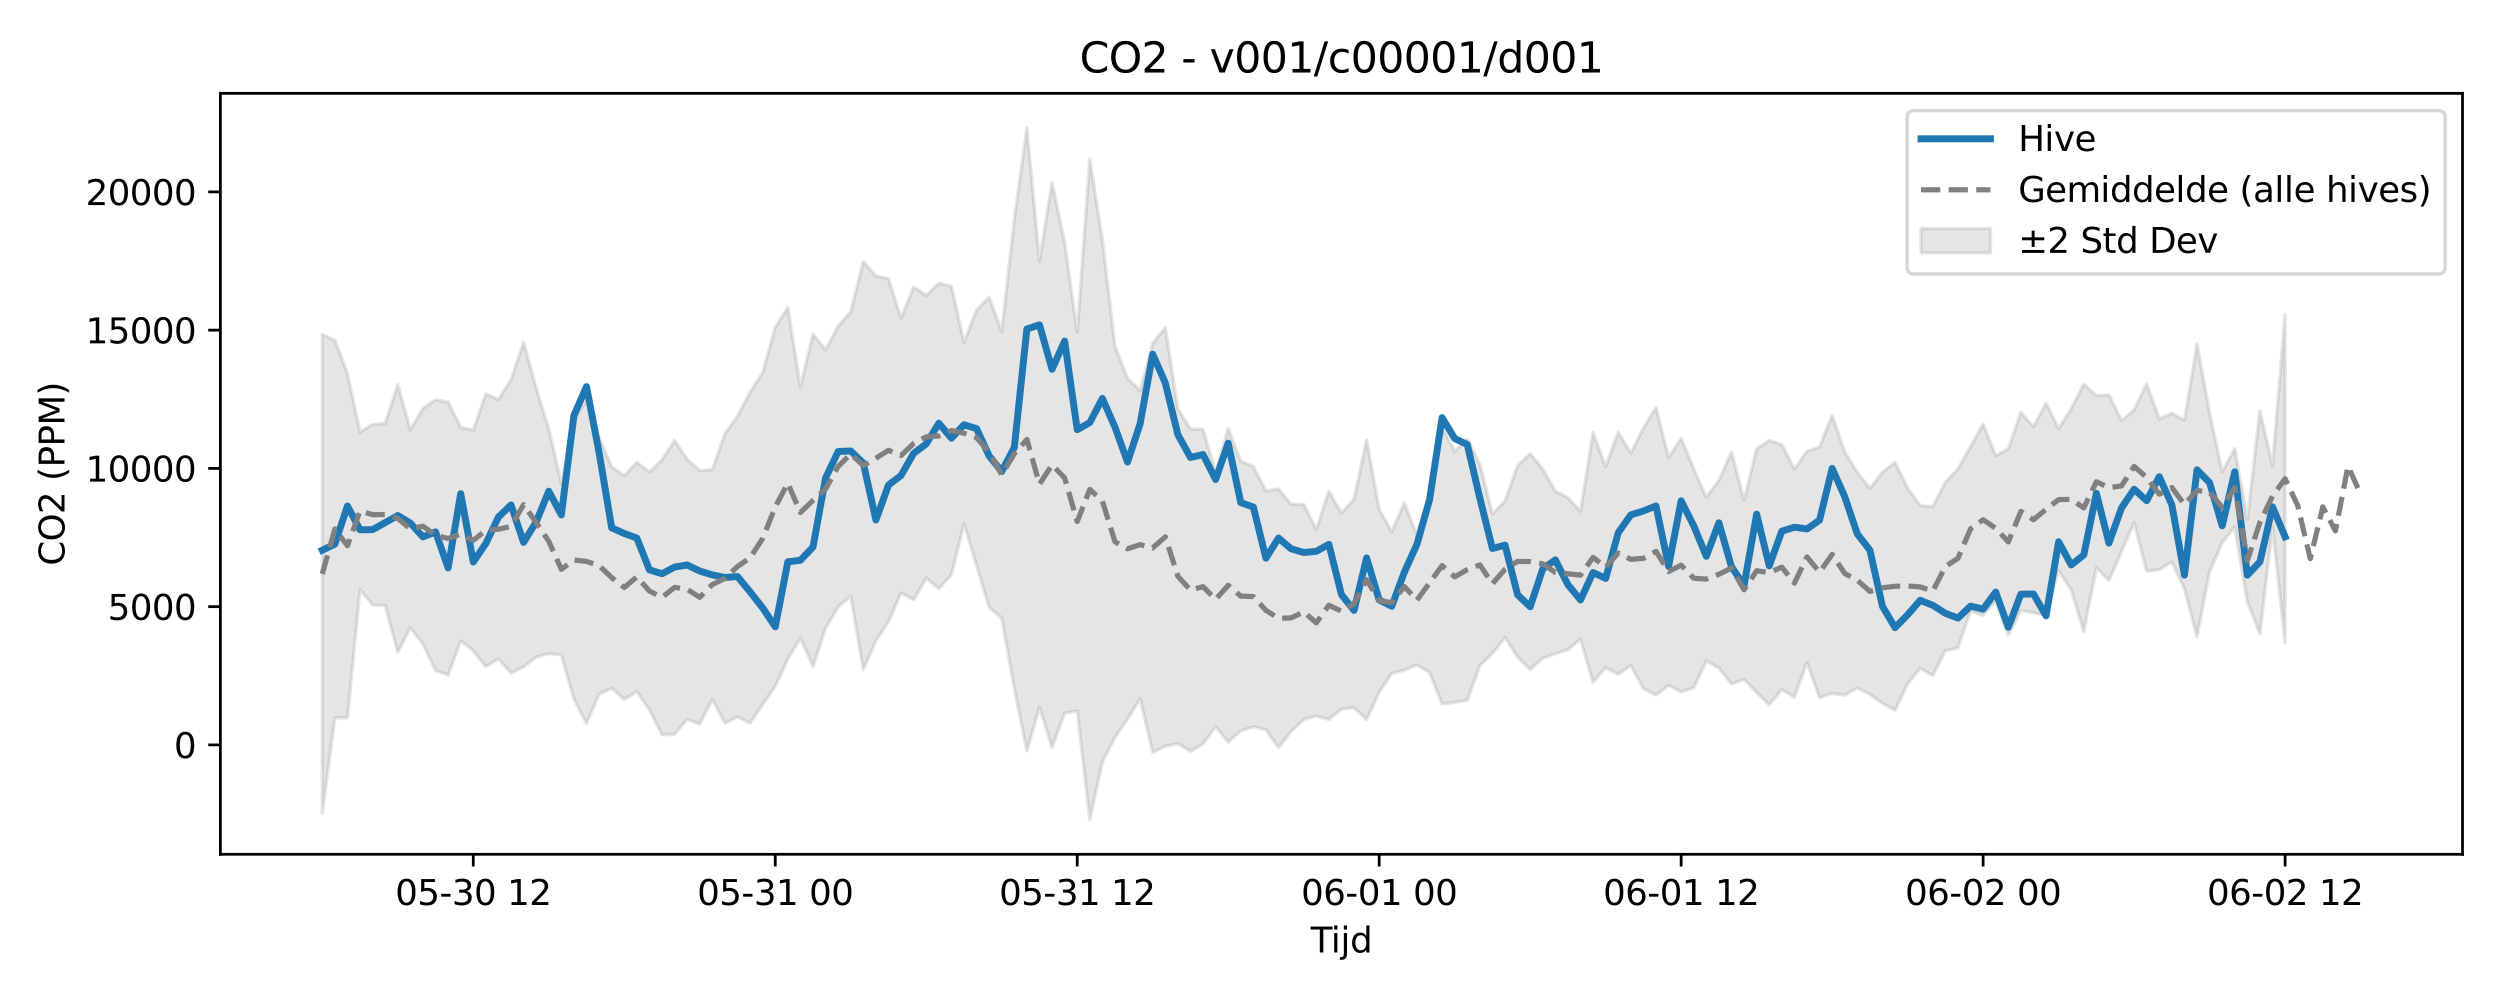 <?xml version="1.0" encoding="utf-8" standalone="no"?>
<!DOCTYPE svg PUBLIC "-//W3C//DTD SVG 1.1//EN"
  "http://www.w3.org/Graphics/SVG/1.1/DTD/svg11.dtd">
<svg xmlns:xlink="http://www.w3.org/1999/xlink" width="720pt" height="288pt" viewBox="0 0 720 288" xmlns="http://www.w3.org/2000/svg" version="1.1">
 <defs>
  <style type="text/css">*{stroke-linejoin: round; stroke-linecap: butt}</style>
 </defs>
 <g id="figure_1">
  <g id="patch_1">
   <path d="M 0 288 
L 720 288 
L 720 0 
L 0 0 
z
" style="fill: #ffffff"/>
  </g>
  <g id="axes_1">
   <g id="patch_2">
    <path d="M 63.47 246.04 
L 709.2 246.04 
L 709.2 26.88 
L 63.47 26.88 
z
" style="fill: #ffffff"/>
   </g>
   <g id="FillBetweenPolyCollection_1">
    <defs>
     <path id="me2fc462f12" d="M 92.821 -191.631 
L 92.821 -53.807 
L 96.445 -81.246 
L 100.069 -81.267 
L 103.692 -118.189 
L 107.316 -113.771 
L 110.939 -113.6 
L 114.563 -100.159 
L 118.187 -107.176 
L 121.81 -102.512 
L 125.434 -94.858 
L 129.058 -93.627 
L 132.681 -103.417 
L 136.305 -100.609 
L 139.928 -96.029 
L 143.552 -98.224 
L 147.176 -94.155 
L 150.799 -95.912 
L 154.423 -98.771 
L 158.047 -99.751 
L 161.67 -99.376 
L 165.294 -86.657 
L 168.917 -79.624 
L 172.541 -88.085 
L 176.165 -89.747 
L 179.788 -86.605 
L 183.412 -88.816 
L 187.036 -83.571 
L 190.659 -76.383 
L 194.283 -76.519 
L 197.906 -80.82 
L 201.53 -79.477 
L 205.154 -86.599 
L 208.777 -79.742 
L 212.401 -81.551 
L 216.025 -79.695 
L 219.648 -85.127 
L 223.272 -90.304 
L 226.895 -98.219 
L 230.519 -104.205 
L 234.143 -96.044 
L 237.766 -107.08 
L 241.39 -113.195 
L 245.014 -116.335 
L 248.637 -95.151 
L 252.261 -103.497 
L 255.884 -108.905 
L 259.508 -117.235 
L 263.132 -115.233 
L 266.755 -121.488 
L 270.379 -118.427 
L 274.003 -122.42 
L 277.626 -137.067 
L 281.25 -125.183 
L 284.873 -113.085 
L 288.497 -110.001 
L 292.121 -89.713 
L 295.744 -71.7 
L 299.368 -84.316 
L 302.992 -72.768 
L 306.615 -82.601 
L 310.239 -83.304 
L 313.862 -51.922 
L 317.486 -68.562 
L 321.11 -75.65 
L 324.733 -80.87 
L 328.357 -86.763 
L 331.981 -71.301 
L 335.604 -73.111 
L 339.228 -73.869 
L 342.851 -71.629 
L 346.475 -73.724 
L 350.099 -78.782 
L 353.722 -74.279 
L 357.346 -77.502 
L 360.97 -78.667 
L 364.593 -77.838 
L 368.217 -72.668 
L 371.84 -77.336 
L 375.464 -80.811 
L 379.088 -81.745 
L 382.711 -80.799 
L 386.335 -83.781 
L 389.959 -84.152 
L 393.582 -80.753 
L 397.206 -88.667 
L 400.83 -94.09 
L 404.453 -94.985 
L 408.077 -96.492 
L 411.7 -94.39 
L 415.324 -85.267 
L 418.948 -85.727 
L 422.571 -86.34 
L 426.195 -96.282 
L 429.819 -99.778 
L 433.442 -104.398 
L 437.066 -98.752 
L 440.689 -95.131 
L 444.313 -98.405 
L 447.937 -99.74 
L 451.56 -100.87 
L 455.184 -103.971 
L 458.808 -91.457 
L 462.431 -95.737 
L 466.055 -93.824 
L 469.678 -96.32 
L 473.302 -89.676 
L 476.926 -87.791 
L 480.549 -90.602 
L 484.173 -88.768 
L 487.797 -89.904 
L 491.42 -97.682 
L 495.044 -95.595 
L 498.667 -91.046 
L 502.291 -92.357 
L 505.915 -88.549 
L 509.538 -85.011 
L 513.162 -89.403 
L 516.786 -87.203 
L 520.409 -97.173 
L 524.033 -87.071 
L 527.656 -88.318 
L 531.28 -87.76 
L 534.904 -89.848 
L 538.527 -88.032 
L 542.151 -85.446 
L 545.775 -83.454 
L 549.398 -91.096 
L 553.022 -95.494 
L 556.645 -93.433 
L 560.269 -100.579 
L 563.893 -101.437 
L 567.516 -112.008 
L 571.14 -110.781 
L 574.764 -114.923 
L 578.387 -105.139 
L 582.011 -112.174 
L 585.634 -111.524 
L 589.258 -110.764 
L 592.882 -123.637 
L 596.505 -118.122 
L 600.129 -106.09 
L 603.753 -124.502 
L 607.376 -120.823 
L 611 -129.225 
L 614.623 -137.452 
L 618.247 -123.492 
L 621.871 -123.935 
L 625.494 -126.158 
L 629.118 -118.444 
L 632.742 -104.624 
L 636.365 -123.375 
L 639.989 -131.729 
L 643.612 -136.201 
L 647.236 -114.693 
L 650.86 -105.419 
L 654.483 -136.378 
L 658.107 -102.809 
L 658.107 -197.451 
L 658.107 -197.451 
L 654.483 -153.819 
L 650.86 -169.726 
L 647.236 -138.395 
L 643.612 -158.813 
L 639.989 -152.092 
L 636.365 -169.079 
L 632.742 -188.877 
L 629.118 -166.946 
L 625.494 -169.007 
L 621.871 -167.403 
L 618.247 -177.43 
L 614.623 -169.951 
L 611 -166.878 
L 607.376 -174.287 
L 603.753 -174.024 
L 600.129 -177.377 
L 596.505 -170.271 
L 592.882 -164.593 
L 589.258 -171.883 
L 585.634 -165.088 
L 582.011 -169.245 
L 578.387 -158.708 
L 574.764 -156.768 
L 571.14 -165.869 
L 567.516 -159.376 
L 563.893 -152.97 
L 560.269 -149.113 
L 556.645 -142.097 
L 553.022 -142.432 
L 549.398 -147.389 
L 545.775 -154.854 
L 542.151 -151.985 
L 538.527 -147.326 
L 534.904 -151.925 
L 531.28 -157.899 
L 527.656 -168.36 
L 524.033 -159.303 
L 520.409 -158.035 
L 516.786 -152.917 
L 513.162 -159.908 
L 509.538 -161.177 
L 505.915 -158.709 
L 502.291 -143.911 
L 498.667 -157.805 
L 495.044 -149.636 
L 491.42 -144.768 
L 487.797 -153.038 
L 484.173 -161.717 
L 480.549 -156.164 
L 476.926 -170.634 
L 473.302 -164.734 
L 469.678 -157.496 
L 466.055 -163.586 
L 462.431 -153.614 
L 458.808 -163.489 
L 455.184 -140.756 
L 451.56 -144.681 
L 447.937 -146.538 
L 444.313 -152.852 
L 440.689 -157.408 
L 437.066 -153.861 
L 433.442 -143.687 
L 429.819 -140.007 
L 426.195 -154.355 
L 422.571 -161.549 
L 418.948 -158.014 
L 415.324 -164.933 
L 411.7 -145.781 
L 408.077 -133.8 
L 404.453 -143.188 
L 400.83 -134.823 
L 397.206 -141.303 
L 393.582 -161.325 
L 389.959 -144.22 
L 386.335 -140.188 
L 382.711 -146.579 
L 379.088 -135.495 
L 375.464 -142.749 
L 371.84 -142.751 
L 368.217 -147.178 
L 364.593 -146.598 
L 360.97 -153.692 
L 357.346 -155.138 
L 353.722 -164.575 
L 350.099 -151.958 
L 346.475 -164.339 
L 342.851 -164.493 
L 339.228 -170.208 
L 335.604 -193.689 
L 331.981 -189.083 
L 328.357 -175.531 
L 324.733 -179.03 
L 321.11 -188.304 
L 317.486 -218.811 
L 313.862 -242.199 
L 310.239 -192.287 
L 306.615 -218.107 
L 302.992 -235.524 
L 299.368 -212.795 
L 295.744 -251.158 
L 292.121 -224.921 
L 288.497 -192.546 
L 284.873 -202.408 
L 281.25 -198.702 
L 277.626 -189.408 
L 274.003 -205.574 
L 270.379 -206.46 
L 266.755 -202.915 
L 263.132 -205.356 
L 259.508 -196.381 
L 255.884 -207.728 
L 252.261 -208.551 
L 248.637 -212.655 
L 245.014 -198.155 
L 241.39 -194.141 
L 237.766 -187.254 
L 234.143 -191.743 
L 230.519 -176.579 
L 226.895 -199.451 
L 223.272 -193.696 
L 219.648 -180.675 
L 216.025 -175.017 
L 212.401 -168.133 
L 208.777 -163.066 
L 205.154 -152.728 
L 201.53 -152.481 
L 197.906 -155.745 
L 194.283 -161.154 
L 190.659 -155.549 
L 187.036 -152.002 
L 183.412 -154.885 
L 179.788 -151.012 
L 176.165 -153.552 
L 172.541 -162.116 
L 168.917 -172.989 
L 165.294 -166.77 
L 161.67 -148.71 
L 158.047 -164.48 
L 154.423 -176.213 
L 150.799 -189.406 
L 147.176 -178.653 
L 143.552 -172.926 
L 139.928 -174.547 
L 136.305 -164.127 
L 132.681 -164.88 
L 129.058 -172.238 
L 125.434 -172.831 
L 121.81 -170.418 
L 118.187 -164.184 
L 114.563 -177.209 
L 110.939 -166.044 
L 107.316 -165.766 
L 103.692 -163.523 
L 100.069 -180.419 
L 96.445 -190.023 
L 92.821 -191.631 
z
" style="stroke: #808080; stroke-opacity: 0.2"/>
    </defs>
    <g clip-path="url(#p269889cb9e)">
     <use xlink:href="#me2fc462f12" x="0" y="288" style="fill: #808080; fill-opacity: 0.2; stroke: #808080; stroke-opacity: 0.2"/>
    </g>
   </g>
   <g id="matplotlib.axis_1">
    <g id="xtick_1">
     <g id="line2d_1">
      <defs>
       <path id="m8335d009da" d="M 0 0 
L 0 3.5 
" style="stroke: #000000; stroke-width: 0.8"/>
      </defs>
      <g>
       <use xlink:href="#m8335d009da" x="136.305" y="246.04" style="stroke: #000000; stroke-width: 0.8"/>
      </g>
     </g>
     <g id="text_1">
      <!-- 05-30 12 -->
      <g transform="translate(113.824 260.638) scale(0.1 -0.1)">
       <defs>
        <path id="DejaVuSans-30" d="M 2034 4250 
Q 1547 4250 1301 3770 
Q 1056 3291 1056 2328 
Q 1056 1369 1301 889 
Q 1547 409 2034 409 
Q 2525 409 2770 889 
Q 3016 1369 3016 2328 
Q 3016 3291 2770 3770 
Q 2525 4250 2034 4250 
z
M 2034 4750 
Q 2819 4750 3233 4129 
Q 3647 3509 3647 2328 
Q 3647 1150 3233 529 
Q 2819 -91 2034 -91 
Q 1250 -91 836 529 
Q 422 1150 422 2328 
Q 422 3509 836 4129 
Q 1250 4750 2034 4750 
z
" transform="scale(0.016)"/>
        <path id="DejaVuSans-35" d="M 691 4666 
L 3169 4666 
L 3169 4134 
L 1269 4134 
L 1269 2991 
Q 1406 3038 1543 3061 
Q 1681 3084 1819 3084 
Q 2600 3084 3056 2656 
Q 3513 2228 3513 1497 
Q 3513 744 3044 326 
Q 2575 -91 1722 -91 
Q 1428 -91 1123 -41 
Q 819 9 494 109 
L 494 744 
Q 775 591 1075 516 
Q 1375 441 1709 441 
Q 2250 441 2565 725 
Q 2881 1009 2881 1497 
Q 2881 1984 2565 2268 
Q 2250 2553 1709 2553 
Q 1456 2553 1204 2497 
Q 953 2441 691 2322 
L 691 4666 
z
" transform="scale(0.016)"/>
        <path id="DejaVuSans-2d" d="M 313 2009 
L 1997 2009 
L 1997 1497 
L 313 1497 
L 313 2009 
z
" transform="scale(0.016)"/>
        <path id="DejaVuSans-33" d="M 2597 2516 
Q 3050 2419 3304 2112 
Q 3559 1806 3559 1356 
Q 3559 666 3084 287 
Q 2609 -91 1734 -91 
Q 1441 -91 1130 -33 
Q 819 25 488 141 
L 488 750 
Q 750 597 1062 519 
Q 1375 441 1716 441 
Q 2309 441 2620 675 
Q 2931 909 2931 1356 
Q 2931 1769 2642 2001 
Q 2353 2234 1838 2234 
L 1294 2234 
L 1294 2753 
L 1863 2753 
Q 2328 2753 2575 2939 
Q 2822 3125 2822 3475 
Q 2822 3834 2567 4026 
Q 2313 4219 1838 4219 
Q 1578 4219 1281 4162 
Q 984 4106 628 3988 
L 628 4550 
Q 988 4650 1302 4700 
Q 1616 4750 1894 4750 
Q 2613 4750 3031 4423 
Q 3450 4097 3450 3541 
Q 3450 3153 3228 2886 
Q 3006 2619 2597 2516 
z
" transform="scale(0.016)"/>
        <path id="DejaVuSans-20" transform="scale(0.016)"/>
        <path id="DejaVuSans-31" d="M 794 531 
L 1825 531 
L 1825 4091 
L 703 3866 
L 703 4441 
L 1819 4666 
L 2450 4666 
L 2450 531 
L 3481 531 
L 3481 0 
L 794 0 
L 794 531 
z
" transform="scale(0.016)"/>
        <path id="DejaVuSans-32" d="M 1228 531 
L 3431 531 
L 3431 0 
L 469 0 
L 469 531 
Q 828 903 1448 1529 
Q 2069 2156 2228 2338 
Q 2531 2678 2651 2914 
Q 2772 3150 2772 3378 
Q 2772 3750 2511 3984 
Q 2250 4219 1831 4219 
Q 1534 4219 1204 4116 
Q 875 4013 500 3803 
L 500 4441 
Q 881 4594 1212 4672 
Q 1544 4750 1819 4750 
Q 2544 4750 2975 4387 
Q 3406 4025 3406 3419 
Q 3406 3131 3298 2873 
Q 3191 2616 2906 2266 
Q 2828 2175 2409 1742 
Q 1991 1309 1228 531 
z
" transform="scale(0.016)"/>
       </defs>
       <use xlink:href="#DejaVuSans-30"/>
       <use xlink:href="#DejaVuSans-35" transform="translate(63.623 0)"/>
       <use xlink:href="#DejaVuSans-2d" transform="translate(127.246 0)"/>
       <use xlink:href="#DejaVuSans-33" transform="translate(163.33 0)"/>
       <use xlink:href="#DejaVuSans-30" transform="translate(226.953 0)"/>
       <use xlink:href="#DejaVuSans-20" transform="translate(290.576 0)"/>
       <use xlink:href="#DejaVuSans-31" transform="translate(322.363 0)"/>
       <use xlink:href="#DejaVuSans-32" transform="translate(385.986 0)"/>
      </g>
     </g>
    </g>
    <g id="xtick_2">
     <g id="line2d_2">
      <g>
       <use xlink:href="#m8335d009da" x="223.272" y="246.04" style="stroke: #000000; stroke-width: 0.8"/>
      </g>
     </g>
     <g id="text_2">
      <!-- 05-31 00 -->
      <g transform="translate(200.791 260.638) scale(0.1 -0.1)">
       <use xlink:href="#DejaVuSans-30"/>
       <use xlink:href="#DejaVuSans-35" transform="translate(63.623 0)"/>
       <use xlink:href="#DejaVuSans-2d" transform="translate(127.246 0)"/>
       <use xlink:href="#DejaVuSans-33" transform="translate(163.33 0)"/>
       <use xlink:href="#DejaVuSans-31" transform="translate(226.953 0)"/>
       <use xlink:href="#DejaVuSans-20" transform="translate(290.576 0)"/>
       <use xlink:href="#DejaVuSans-30" transform="translate(322.363 0)"/>
       <use xlink:href="#DejaVuSans-30" transform="translate(385.986 0)"/>
      </g>
     </g>
    </g>
    <g id="xtick_3">
     <g id="line2d_3">
      <g>
       <use xlink:href="#m8335d009da" x="310.239" y="246.04" style="stroke: #000000; stroke-width: 0.8"/>
      </g>
     </g>
     <g id="text_3">
      <!-- 05-31 12 -->
      <g transform="translate(287.758 260.638) scale(0.1 -0.1)">
       <use xlink:href="#DejaVuSans-30"/>
       <use xlink:href="#DejaVuSans-35" transform="translate(63.623 0)"/>
       <use xlink:href="#DejaVuSans-2d" transform="translate(127.246 0)"/>
       <use xlink:href="#DejaVuSans-33" transform="translate(163.33 0)"/>
       <use xlink:href="#DejaVuSans-31" transform="translate(226.953 0)"/>
       <use xlink:href="#DejaVuSans-20" transform="translate(290.576 0)"/>
       <use xlink:href="#DejaVuSans-31" transform="translate(322.363 0)"/>
       <use xlink:href="#DejaVuSans-32" transform="translate(385.986 0)"/>
      </g>
     </g>
    </g>
    <g id="xtick_4">
     <g id="line2d_4">
      <g>
       <use xlink:href="#m8335d009da" x="397.206" y="246.04" style="stroke: #000000; stroke-width: 0.8"/>
      </g>
     </g>
     <g id="text_4">
      <!-- 06-01 00 -->
      <g transform="translate(374.725 260.638) scale(0.1 -0.1)">
       <defs>
        <path id="DejaVuSans-36" d="M 2113 2584 
Q 1688 2584 1439 2293 
Q 1191 2003 1191 1497 
Q 1191 994 1439 701 
Q 1688 409 2113 409 
Q 2538 409 2786 701 
Q 3034 994 3034 1497 
Q 3034 2003 2786 2293 
Q 2538 2584 2113 2584 
z
M 3366 4563 
L 3366 3988 
Q 3128 4100 2886 4159 
Q 2644 4219 2406 4219 
Q 1781 4219 1451 3797 
Q 1122 3375 1075 2522 
Q 1259 2794 1537 2939 
Q 1816 3084 2150 3084 
Q 2853 3084 3261 2657 
Q 3669 2231 3669 1497 
Q 3669 778 3244 343 
Q 2819 -91 2113 -91 
Q 1303 -91 875 529 
Q 447 1150 447 2328 
Q 447 3434 972 4092 
Q 1497 4750 2381 4750 
Q 2619 4750 2861 4703 
Q 3103 4656 3366 4563 
z
" transform="scale(0.016)"/>
       </defs>
       <use xlink:href="#DejaVuSans-30"/>
       <use xlink:href="#DejaVuSans-36" transform="translate(63.623 0)"/>
       <use xlink:href="#DejaVuSans-2d" transform="translate(127.246 0)"/>
       <use xlink:href="#DejaVuSans-30" transform="translate(163.33 0)"/>
       <use xlink:href="#DejaVuSans-31" transform="translate(226.953 0)"/>
       <use xlink:href="#DejaVuSans-20" transform="translate(290.576 0)"/>
       <use xlink:href="#DejaVuSans-30" transform="translate(322.363 0)"/>
       <use xlink:href="#DejaVuSans-30" transform="translate(385.986 0)"/>
      </g>
     </g>
    </g>
    <g id="xtick_5">
     <g id="line2d_5">
      <g>
       <use xlink:href="#m8335d009da" x="484.173" y="246.04" style="stroke: #000000; stroke-width: 0.8"/>
      </g>
     </g>
     <g id="text_5">
      <!-- 06-01 12 -->
      <g transform="translate(461.692 260.638) scale(0.1 -0.1)">
       <use xlink:href="#DejaVuSans-30"/>
       <use xlink:href="#DejaVuSans-36" transform="translate(63.623 0)"/>
       <use xlink:href="#DejaVuSans-2d" transform="translate(127.246 0)"/>
       <use xlink:href="#DejaVuSans-30" transform="translate(163.33 0)"/>
       <use xlink:href="#DejaVuSans-31" transform="translate(226.953 0)"/>
       <use xlink:href="#DejaVuSans-20" transform="translate(290.576 0)"/>
       <use xlink:href="#DejaVuSans-31" transform="translate(322.363 0)"/>
       <use xlink:href="#DejaVuSans-32" transform="translate(385.986 0)"/>
      </g>
     </g>
    </g>
    <g id="xtick_6">
     <g id="line2d_6">
      <g>
       <use xlink:href="#m8335d009da" x="571.14" y="246.04" style="stroke: #000000; stroke-width: 0.8"/>
      </g>
     </g>
     <g id="text_6">
      <!-- 06-02 00 -->
      <g transform="translate(548.659 260.638) scale(0.1 -0.1)">
       <use xlink:href="#DejaVuSans-30"/>
       <use xlink:href="#DejaVuSans-36" transform="translate(63.623 0)"/>
       <use xlink:href="#DejaVuSans-2d" transform="translate(127.246 0)"/>
       <use xlink:href="#DejaVuSans-30" transform="translate(163.33 0)"/>
       <use xlink:href="#DejaVuSans-32" transform="translate(226.953 0)"/>
       <use xlink:href="#DejaVuSans-20" transform="translate(290.576 0)"/>
       <use xlink:href="#DejaVuSans-30" transform="translate(322.363 0)"/>
       <use xlink:href="#DejaVuSans-30" transform="translate(385.986 0)"/>
      </g>
     </g>
    </g>
    <g id="xtick_7">
     <g id="line2d_7">
      <g>
       <use xlink:href="#m8335d009da" x="658.107" y="246.04" style="stroke: #000000; stroke-width: 0.8"/>
      </g>
     </g>
     <g id="text_7">
      <!-- 06-02 12 -->
      <g transform="translate(635.626 260.638) scale(0.1 -0.1)">
       <use xlink:href="#DejaVuSans-30"/>
       <use xlink:href="#DejaVuSans-36" transform="translate(63.623 0)"/>
       <use xlink:href="#DejaVuSans-2d" transform="translate(127.246 0)"/>
       <use xlink:href="#DejaVuSans-30" transform="translate(163.33 0)"/>
       <use xlink:href="#DejaVuSans-32" transform="translate(226.953 0)"/>
       <use xlink:href="#DejaVuSans-20" transform="translate(290.576 0)"/>
       <use xlink:href="#DejaVuSans-31" transform="translate(322.363 0)"/>
       <use xlink:href="#DejaVuSans-32" transform="translate(385.986 0)"/>
      </g>
     </g>
    </g>
    <g id="text_8">
     <!-- Tijd -->
     <g transform="translate(377.485 274.317) scale(0.1 -0.1)">
      <defs>
       <path id="DejaVuSans-54" d="M -19 4666 
L 3928 4666 
L 3928 4134 
L 2272 4134 
L 2272 0 
L 1638 0 
L 1638 4134 
L -19 4134 
L -19 4666 
z
" transform="scale(0.016)"/>
       <path id="DejaVuSans-69" d="M 603 3500 
L 1178 3500 
L 1178 0 
L 603 0 
L 603 3500 
z
M 603 4863 
L 1178 4863 
L 1178 4134 
L 603 4134 
L 603 4863 
z
" transform="scale(0.016)"/>
       <path id="DejaVuSans-6a" d="M 603 3500 
L 1178 3500 
L 1178 -63 
Q 1178 -731 923 -1031 
Q 669 -1331 103 -1331 
L -116 -1331 
L -116 -844 
L 38 -844 
Q 366 -844 484 -692 
Q 603 -541 603 -63 
L 603 3500 
z
M 603 4863 
L 1178 4863 
L 1178 4134 
L 603 4134 
L 603 4863 
z
" transform="scale(0.016)"/>
       <path id="DejaVuSans-64" d="M 2906 2969 
L 2906 4863 
L 3481 4863 
L 3481 0 
L 2906 0 
L 2906 525 
Q 2725 213 2448 61 
Q 2172 -91 1784 -91 
Q 1150 -91 751 415 
Q 353 922 353 1747 
Q 353 2572 751 3078 
Q 1150 3584 1784 3584 
Q 2172 3584 2448 3432 
Q 2725 3281 2906 2969 
z
M 947 1747 
Q 947 1113 1208 752 
Q 1469 391 1925 391 
Q 2381 391 2643 752 
Q 2906 1113 2906 1747 
Q 2906 2381 2643 2742 
Q 2381 3103 1925 3103 
Q 1469 3103 1208 2742 
Q 947 2381 947 1747 
z
" transform="scale(0.016)"/>
      </defs>
      <use xlink:href="#DejaVuSans-54"/>
      <use xlink:href="#DejaVuSans-69" transform="translate(57.959 0)"/>
      <use xlink:href="#DejaVuSans-6a" transform="translate(85.742 0)"/>
      <use xlink:href="#DejaVuSans-64" transform="translate(113.525 0)"/>
     </g>
    </g>
   </g>
   <g id="matplotlib.axis_2">
    <g id="ytick_1">
     <g id="line2d_8">
      <defs>
       <path id="m22f6f34cf2" d="M 0 0 
L -3.5 0 
" style="stroke: #000000; stroke-width: 0.8"/>
      </defs>
      <g>
       <use xlink:href="#m22f6f34cf2" x="63.47" y="214.532" style="stroke: #000000; stroke-width: 0.8"/>
      </g>
     </g>
     <g id="text_9">
      <!-- 0 -->
      <g transform="translate(50.108 218.331) scale(0.1 -0.1)">
       <use xlink:href="#DejaVuSans-30"/>
      </g>
     </g>
    </g>
    <g id="ytick_2">
     <g id="line2d_9">
      <g>
       <use xlink:href="#m22f6f34cf2" x="63.47" y="174.716" style="stroke: #000000; stroke-width: 0.8"/>
      </g>
     </g>
     <g id="text_10">
      <!-- 5000 -->
      <g transform="translate(31.02 178.515) scale(0.1 -0.1)">
       <use xlink:href="#DejaVuSans-35"/>
       <use xlink:href="#DejaVuSans-30" transform="translate(63.623 0)"/>
       <use xlink:href="#DejaVuSans-30" transform="translate(127.246 0)"/>
       <use xlink:href="#DejaVuSans-30" transform="translate(190.869 0)"/>
      </g>
     </g>
    </g>
    <g id="ytick_3">
     <g id="line2d_10">
      <g>
       <use xlink:href="#m22f6f34cf2" x="63.47" y="134.9" style="stroke: #000000; stroke-width: 0.8"/>
      </g>
     </g>
     <g id="text_11">
      <!-- 10000 -->
      <g transform="translate(24.657 138.699) scale(0.1 -0.1)">
       <use xlink:href="#DejaVuSans-31"/>
       <use xlink:href="#DejaVuSans-30" transform="translate(63.623 0)"/>
       <use xlink:href="#DejaVuSans-30" transform="translate(127.246 0)"/>
       <use xlink:href="#DejaVuSans-30" transform="translate(190.869 0)"/>
       <use xlink:href="#DejaVuSans-30" transform="translate(254.492 0)"/>
      </g>
     </g>
    </g>
    <g id="ytick_4">
     <g id="line2d_11">
      <g>
       <use xlink:href="#m22f6f34cf2" x="63.47" y="95.084" style="stroke: #000000; stroke-width: 0.8"/>
      </g>
     </g>
     <g id="text_12">
      <!-- 15000 -->
      <g transform="translate(24.657 98.883) scale(0.1 -0.1)">
       <use xlink:href="#DejaVuSans-31"/>
       <use xlink:href="#DejaVuSans-35" transform="translate(63.623 0)"/>
       <use xlink:href="#DejaVuSans-30" transform="translate(127.246 0)"/>
       <use xlink:href="#DejaVuSans-30" transform="translate(190.869 0)"/>
       <use xlink:href="#DejaVuSans-30" transform="translate(254.492 0)"/>
      </g>
     </g>
    </g>
    <g id="ytick_5">
     <g id="line2d_12">
      <g>
       <use xlink:href="#m22f6f34cf2" x="63.47" y="55.268" style="stroke: #000000; stroke-width: 0.8"/>
      </g>
     </g>
     <g id="text_13">
      <!-- 20000 -->
      <g transform="translate(24.657 59.067) scale(0.1 -0.1)">
       <use xlink:href="#DejaVuSans-32"/>
       <use xlink:href="#DejaVuSans-30" transform="translate(63.623 0)"/>
       <use xlink:href="#DejaVuSans-30" transform="translate(127.246 0)"/>
       <use xlink:href="#DejaVuSans-30" transform="translate(190.869 0)"/>
       <use xlink:href="#DejaVuSans-30" transform="translate(254.492 0)"/>
      </g>
     </g>
    </g>
    <g id="text_14">
     <!-- CO2 (PPM) -->
     <g transform="translate(18.578 162.903) rotate(-90) scale(0.1 -0.1)">
      <defs>
       <path id="DejaVuSans-43" d="M 4122 4306 
L 4122 3641 
Q 3803 3938 3442 4084 
Q 3081 4231 2675 4231 
Q 1875 4231 1450 3742 
Q 1025 3253 1025 2328 
Q 1025 1406 1450 917 
Q 1875 428 2675 428 
Q 3081 428 3442 575 
Q 3803 722 4122 1019 
L 4122 359 
Q 3791 134 3420 21 
Q 3050 -91 2638 -91 
Q 1578 -91 968 557 
Q 359 1206 359 2328 
Q 359 3453 968 4101 
Q 1578 4750 2638 4750 
Q 3056 4750 3426 4639 
Q 3797 4528 4122 4306 
z
" transform="scale(0.016)"/>
       <path id="DejaVuSans-4f" d="M 2522 4238 
Q 1834 4238 1429 3725 
Q 1025 3213 1025 2328 
Q 1025 1447 1429 934 
Q 1834 422 2522 422 
Q 3209 422 3611 934 
Q 4013 1447 4013 2328 
Q 4013 3213 3611 3725 
Q 3209 4238 2522 4238 
z
M 2522 4750 
Q 3503 4750 4090 4092 
Q 4678 3434 4678 2328 
Q 4678 1225 4090 567 
Q 3503 -91 2522 -91 
Q 1538 -91 948 565 
Q 359 1222 359 2328 
Q 359 3434 948 4092 
Q 1538 4750 2522 4750 
z
" transform="scale(0.016)"/>
       <path id="DejaVuSans-28" d="M 1984 4856 
Q 1566 4138 1362 3434 
Q 1159 2731 1159 2009 
Q 1159 1288 1364 580 
Q 1569 -128 1984 -844 
L 1484 -844 
Q 1016 -109 783 600 
Q 550 1309 550 2009 
Q 550 2706 781 3412 
Q 1013 4119 1484 4856 
L 1984 4856 
z
" transform="scale(0.016)"/>
       <path id="DejaVuSans-50" d="M 1259 4147 
L 1259 2394 
L 2053 2394 
Q 2494 2394 2734 2622 
Q 2975 2850 2975 3272 
Q 2975 3691 2734 3919 
Q 2494 4147 2053 4147 
L 1259 4147 
z
M 628 4666 
L 2053 4666 
Q 2838 4666 3239 4311 
Q 3641 3956 3641 3272 
Q 3641 2581 3239 2228 
Q 2838 1875 2053 1875 
L 1259 1875 
L 1259 0 
L 628 0 
L 628 4666 
z
" transform="scale(0.016)"/>
       <path id="DejaVuSans-4d" d="M 628 4666 
L 1569 4666 
L 2759 1491 
L 3956 4666 
L 4897 4666 
L 4897 0 
L 4281 0 
L 4281 4097 
L 3078 897 
L 2444 897 
L 1241 4097 
L 1241 0 
L 628 0 
L 628 4666 
z
" transform="scale(0.016)"/>
       <path id="DejaVuSans-29" d="M 513 4856 
L 1013 4856 
Q 1481 4119 1714 3412 
Q 1947 2706 1947 2009 
Q 1947 1309 1714 600 
Q 1481 -109 1013 -844 
L 513 -844 
Q 928 -128 1133 580 
Q 1338 1288 1338 2009 
Q 1338 2731 1133 3434 
Q 928 4138 513 4856 
z
" transform="scale(0.016)"/>
      </defs>
      <use xlink:href="#DejaVuSans-43"/>
      <use xlink:href="#DejaVuSans-4f" transform="translate(69.824 0)"/>
      <use xlink:href="#DejaVuSans-32" transform="translate(148.535 0)"/>
      <use xlink:href="#DejaVuSans-20" transform="translate(212.158 0)"/>
      <use xlink:href="#DejaVuSans-28" transform="translate(243.945 0)"/>
      <use xlink:href="#DejaVuSans-50" transform="translate(282.959 0)"/>
      <use xlink:href="#DejaVuSans-50" transform="translate(343.262 0)"/>
      <use xlink:href="#DejaVuSans-4d" transform="translate(403.564 0)"/>
      <use xlink:href="#DejaVuSans-29" transform="translate(489.844 0)"/>
     </g>
    </g>
   </g>
   <g id="line2d_13">
    <path d="M 92.821 158.455 
L 96.445 156.7 
L 100.069 145.73 
L 103.692 152.586 
L 107.316 152.536 
L 114.563 148.473 
L 118.187 150.654 
L 121.81 154.627 
L 125.434 153.178 
L 129.058 163.554 
L 132.681 142.178 
L 136.305 161.858 
L 139.928 156.512 
L 143.552 148.92 
L 147.176 145.409 
L 150.799 156.207 
L 154.423 150.295 
L 158.047 141.469 
L 161.67 148.289 
L 165.294 119.648 
L 168.917 111.355 
L 172.541 130.39 
L 176.165 152.005 
L 179.788 153.64 
L 183.412 154.978 
L 187.036 164.114 
L 190.659 165.24 
L 194.283 163.315 
L 197.906 162.707 
L 201.53 164.456 
L 205.154 165.574 
L 208.777 166.32 
L 212.401 166.044 
L 216.025 170.453 
L 219.648 175.074 
L 223.272 180.524 
L 226.895 161.802 
L 230.519 161.356 
L 234.143 157.536 
L 237.766 137.652 
L 241.39 130.026 
L 245.014 129.883 
L 248.637 133.4 
L 252.261 149.748 
L 255.884 139.704 
L 259.508 136.928 
L 263.132 130.552 
L 266.755 127.839 
L 270.379 121.888 
L 274.003 126.196 
L 277.626 122.329 
L 281.25 123.441 
L 284.873 131.311 
L 288.497 135.773 
L 292.121 128.872 
L 295.744 94.757 
L 299.368 93.563 
L 302.992 106.362 
L 306.615 98.24 
L 310.239 123.746 
L 313.862 121.705 
L 317.486 114.748 
L 321.11 123.027 
L 324.733 133.066 
L 328.357 122.029 
L 331.981 102.004 
L 335.604 110.307 
L 339.228 125.174 
L 342.851 131.749 
L 346.475 130.908 
L 350.099 138.093 
L 353.722 127.641 
L 357.346 144.742 
L 360.97 146.038 
L 364.593 160.756 
L 368.217 154.954 
L 371.84 158.054 
L 375.464 159.124 
L 379.088 158.784 
L 382.711 156.777 
L 386.335 171.252 
L 389.959 175.799 
L 393.582 160.682 
L 397.206 172.786 
L 400.83 174.604 
L 404.453 164.775 
L 408.077 156.764 
L 411.7 143.967 
L 415.324 120.287 
L 418.948 126.284 
L 422.571 128.025 
L 426.195 143.484 
L 429.819 157.977 
L 433.442 156.998 
L 437.066 171.296 
L 440.689 174.75 
L 444.313 163.842 
L 447.937 161.245 
L 451.56 168.385 
L 455.184 172.773 
L 458.808 164.885 
L 462.431 166.588 
L 466.055 153.414 
L 469.678 148.29 
L 473.302 147.159 
L 476.926 145.711 
L 480.549 163.124 
L 484.173 144.241 
L 487.797 151.45 
L 491.42 160.204 
L 495.044 150.561 
L 498.667 163.241 
L 502.291 168.576 
L 505.915 148.087 
L 509.538 162.978 
L 513.162 152.978 
L 516.786 151.835 
L 520.409 152.347 
L 524.033 149.787 
L 527.656 134.904 
L 531.28 143.049 
L 534.904 153.783 
L 538.527 158.431 
L 542.151 174.641 
L 545.775 180.765 
L 549.398 177.052 
L 553.022 172.882 
L 556.645 174.328 
L 560.269 176.632 
L 563.893 178.002 
L 567.516 174.564 
L 571.14 175.435 
L 574.764 170.516 
L 578.387 180.643 
L 582.011 171.135 
L 585.634 171.066 
L 589.258 177.344 
L 592.882 156.042 
L 596.505 162.711 
L 600.129 159.821 
L 603.753 142.075 
L 607.376 156.416 
L 611 146.287 
L 614.623 140.893 
L 618.247 144.197 
L 621.871 137.297 
L 625.494 145.419 
L 629.118 165.63 
L 632.742 135.31 
L 636.365 139.017 
L 639.989 151.435 
L 643.612 135.879 
L 647.236 165.646 
L 650.86 161.795 
L 654.483 145.985 
L 658.107 154.601 
L 658.107 154.601 
" clip-path="url(#p269889cb9e)" style="fill: none; stroke: #1f77b4; stroke-width: 2; stroke-linecap: square"/>
   </g>
   <g id="line2d_14">
    <path d="M 92.821 165.281 
L 96.445 152.365 
L 100.069 157.157 
L 103.692 147.144 
L 107.316 148.232 
L 110.939 148.178 
L 114.563 149.316 
L 118.187 152.32 
L 121.81 151.535 
L 125.434 154.156 
L 129.058 155.068 
L 132.681 153.852 
L 136.305 155.632 
L 139.928 152.712 
L 143.552 152.425 
L 147.176 151.596 
L 150.799 145.341 
L 154.423 150.508 
L 158.047 155.884 
L 161.67 163.957 
L 165.294 161.287 
L 168.917 161.694 
L 172.541 162.899 
L 176.165 166.351 
L 179.788 169.192 
L 183.412 166.15 
L 187.036 170.213 
L 190.659 172.034 
L 194.283 169.163 
L 197.906 169.717 
L 201.53 172.021 
L 205.154 168.336 
L 208.777 166.596 
L 212.401 163.158 
L 216.025 160.644 
L 219.648 155.099 
L 223.272 146 
L 226.895 139.165 
L 230.519 147.608 
L 234.143 144.107 
L 237.766 140.833 
L 241.39 134.332 
L 245.014 130.755 
L 248.637 134.097 
L 252.261 131.976 
L 255.884 129.683 
L 259.508 131.192 
L 263.132 127.706 
L 266.755 125.799 
L 270.379 125.557 
L 274.003 124.003 
L 277.626 124.762 
L 281.25 126.058 
L 284.873 130.253 
L 288.497 136.726 
L 292.121 130.683 
L 295.744 126.571 
L 299.368 139.445 
L 302.992 133.854 
L 306.615 137.646 
L 310.239 150.205 
L 313.862 140.94 
L 317.486 144.313 
L 321.11 156.023 
L 324.733 158.05 
L 328.357 156.853 
L 331.981 157.808 
L 335.604 154.6 
L 339.228 165.962 
L 342.851 169.939 
L 346.475 168.968 
L 350.099 172.63 
L 353.722 168.573 
L 357.346 171.68 
L 360.97 171.82 
L 364.593 175.782 
L 368.217 178.077 
L 371.84 177.956 
L 375.464 176.22 
L 379.088 179.38 
L 382.711 174.311 
L 386.335 176.016 
L 389.959 173.814 
L 393.582 166.961 
L 397.206 173.015 
L 400.83 173.543 
L 404.453 168.914 
L 408.077 172.854 
L 415.324 162.9 
L 418.948 166.13 
L 422.571 164.055 
L 426.195 162.682 
L 429.819 168.107 
L 433.442 163.957 
L 437.066 161.693 
L 440.689 161.731 
L 444.313 162.371 
L 447.937 164.861 
L 455.184 165.636 
L 458.808 160.527 
L 462.431 163.325 
L 466.055 159.295 
L 469.678 161.092 
L 473.302 160.795 
L 476.926 158.787 
L 480.549 164.617 
L 484.173 162.757 
L 487.797 166.529 
L 491.42 166.775 
L 495.044 165.385 
L 498.667 163.575 
L 502.291 169.866 
L 505.915 164.371 
L 509.538 164.906 
L 513.162 163.344 
L 516.786 167.94 
L 520.409 160.396 
L 524.033 164.813 
L 527.656 159.661 
L 531.28 165.17 
L 534.904 167.113 
L 538.527 170.321 
L 542.151 169.285 
L 545.775 168.846 
L 549.398 168.758 
L 553.022 169.037 
L 556.645 170.235 
L 560.269 163.154 
L 563.893 160.796 
L 567.516 152.308 
L 571.14 149.675 
L 574.764 152.155 
L 578.387 156.077 
L 582.011 147.291 
L 585.634 149.694 
L 589.258 146.676 
L 592.882 143.885 
L 596.505 143.804 
L 600.129 146.267 
L 603.753 138.737 
L 607.376 140.445 
L 611 139.948 
L 614.623 134.299 
L 618.247 137.539 
L 621.871 142.331 
L 625.494 140.417 
L 629.118 145.305 
L 632.742 141.249 
L 636.365 141.773 
L 639.989 146.089 
L 643.612 140.493 
L 647.236 161.456 
L 650.86 150.427 
L 654.483 142.901 
L 658.107 137.87 
L 661.731 145.566 
L 665.354 160.892 
L 668.978 145.993 
L 672.601 152.897 
L 676.225 134.271 
L 679.849 142.314 
L 679.849 142.314 
" clip-path="url(#p269889cb9e)" style="fill: none; stroke-dasharray: 5.55,2.4; stroke-dashoffset: 0; stroke: #808080; stroke-width: 1.5"/>
   </g>
   <g id="patch_3">
    <path d="M 63.47 246.04 
L 63.47 26.88 
" style="fill: none; stroke: #000000; stroke-width: 0.8; stroke-linejoin: miter; stroke-linecap: square"/>
   </g>
   <g id="patch_4">
    <path d="M 709.2 246.04 
L 709.2 26.88 
" style="fill: none; stroke: #000000; stroke-width: 0.8; stroke-linejoin: miter; stroke-linecap: square"/>
   </g>
   <g id="patch_5">
    <path d="M 63.47 246.04 
L 709.2 246.04 
" style="fill: none; stroke: #000000; stroke-width: 0.8; stroke-linejoin: miter; stroke-linecap: square"/>
   </g>
   <g id="patch_6">
    <path d="M 63.47 26.88 
L 709.2 26.88 
" style="fill: none; stroke: #000000; stroke-width: 0.8; stroke-linejoin: miter; stroke-linecap: square"/>
   </g>
   <g id="text_15">
    <!-- CO2 - v001/c00001/d001 -->
    <g transform="translate(310.932 20.88) scale(0.12 -0.12)">
     <defs>
      <path id="DejaVuSans-76" d="M 191 3500 
L 800 3500 
L 1894 563 
L 2988 3500 
L 3597 3500 
L 2284 0 
L 1503 0 
L 191 3500 
z
" transform="scale(0.016)"/>
      <path id="DejaVuSans-2f" d="M 1625 4666 
L 2156 4666 
L 531 -594 
L 0 -594 
L 1625 4666 
z
" transform="scale(0.016)"/>
      <path id="DejaVuSans-63" d="M 3122 3366 
L 3122 2828 
Q 2878 2963 2633 3030 
Q 2388 3097 2138 3097 
Q 1578 3097 1268 2742 
Q 959 2388 959 1747 
Q 959 1106 1268 751 
Q 1578 397 2138 397 
Q 2388 397 2633 464 
Q 2878 531 3122 666 
L 3122 134 
Q 2881 22 2623 -34 
Q 2366 -91 2075 -91 
Q 1284 -91 818 406 
Q 353 903 353 1747 
Q 353 2603 823 3093 
Q 1294 3584 2113 3584 
Q 2378 3584 2631 3529 
Q 2884 3475 3122 3366 
z
" transform="scale(0.016)"/>
     </defs>
     <use xlink:href="#DejaVuSans-43"/>
     <use xlink:href="#DejaVuSans-4f" transform="translate(69.824 0)"/>
     <use xlink:href="#DejaVuSans-32" transform="translate(148.535 0)"/>
     <use xlink:href="#DejaVuSans-20" transform="translate(212.158 0)"/>
     <use xlink:href="#DejaVuSans-2d" transform="translate(243.945 0)"/>
     <use xlink:href="#DejaVuSans-20" transform="translate(280.029 0)"/>
     <use xlink:href="#DejaVuSans-76" transform="translate(311.816 0)"/>
     <use xlink:href="#DejaVuSans-30" transform="translate(370.996 0)"/>
     <use xlink:href="#DejaVuSans-30" transform="translate(434.619 0)"/>
     <use xlink:href="#DejaVuSans-31" transform="translate(498.242 0)"/>
     <use xlink:href="#DejaVuSans-2f" transform="translate(561.865 0)"/>
     <use xlink:href="#DejaVuSans-63" transform="translate(595.557 0)"/>
     <use xlink:href="#DejaVuSans-30" transform="translate(650.537 0)"/>
     <use xlink:href="#DejaVuSans-30" transform="translate(714.16 0)"/>
     <use xlink:href="#DejaVuSans-30" transform="translate(777.783 0)"/>
     <use xlink:href="#DejaVuSans-30" transform="translate(841.406 0)"/>
     <use xlink:href="#DejaVuSans-31" transform="translate(905.029 0)"/>
     <use xlink:href="#DejaVuSans-2f" transform="translate(968.652 0)"/>
     <use xlink:href="#DejaVuSans-64" transform="translate(1002.344 0)"/>
     <use xlink:href="#DejaVuSans-30" transform="translate(1065.82 0)"/>
     <use xlink:href="#DejaVuSans-30" transform="translate(1129.443 0)"/>
     <use xlink:href="#DejaVuSans-31" transform="translate(1193.066 0)"/>
    </g>
   </g>
   <g id="legend_1">
    <g id="patch_7">
     <path d="M 551.256 78.914 
L 702.2 78.914 
Q 704.2 78.914 704.2 76.914 
L 704.2 33.88 
Q 704.2 31.88 702.2 31.88 
L 551.256 31.88 
Q 549.256 31.88 549.256 33.88 
L 549.256 76.914 
Q 549.256 78.914 551.256 78.914 
z
" style="fill: #ffffff; opacity: 0.8; stroke: #cccccc; stroke-linejoin: miter"/>
    </g>
    <g id="line2d_15">
     <path d="M 553.256 39.978 
L 563.256 39.978 
L 573.256 39.978 
" style="fill: none; stroke: #1f77b4; stroke-width: 2; stroke-linecap: square"/>
    </g>
    <g id="text_16">
     <!-- Hive -->
     <g transform="translate(581.256 43.478) scale(0.1 -0.1)">
      <defs>
       <path id="DejaVuSans-48" d="M 628 4666 
L 1259 4666 
L 1259 2753 
L 3553 2753 
L 3553 4666 
L 4184 4666 
L 4184 0 
L 3553 0 
L 3553 2222 
L 1259 2222 
L 1259 0 
L 628 0 
L 628 4666 
z
" transform="scale(0.016)"/>
       <path id="DejaVuSans-65" d="M 3597 1894 
L 3597 1613 
L 953 1613 
Q 991 1019 1311 708 
Q 1631 397 2203 397 
Q 2534 397 2845 478 
Q 3156 559 3463 722 
L 3463 178 
Q 3153 47 2828 -22 
Q 2503 -91 2169 -91 
Q 1331 -91 842 396 
Q 353 884 353 1716 
Q 353 2575 817 3079 
Q 1281 3584 2069 3584 
Q 2775 3584 3186 3129 
Q 3597 2675 3597 1894 
z
M 3022 2063 
Q 3016 2534 2758 2815 
Q 2500 3097 2075 3097 
Q 1594 3097 1305 2825 
Q 1016 2553 972 2059 
L 3022 2063 
z
" transform="scale(0.016)"/>
      </defs>
      <use xlink:href="#DejaVuSans-48"/>
      <use xlink:href="#DejaVuSans-69" transform="translate(75.195 0)"/>
      <use xlink:href="#DejaVuSans-76" transform="translate(102.979 0)"/>
      <use xlink:href="#DejaVuSans-65" transform="translate(162.158 0)"/>
     </g>
    </g>
    <g id="line2d_16">
     <path d="M 553.256 54.657 
L 563.256 54.657 
L 573.256 54.657 
" style="fill: none; stroke-dasharray: 5.55,2.4; stroke-dashoffset: 0; stroke: #808080; stroke-width: 1.5"/>
    </g>
    <g id="text_17">
     <!-- Gemiddelde (alle hives) -->
     <g transform="translate(581.256 58.157) scale(0.1 -0.1)">
      <defs>
       <path id="DejaVuSans-47" d="M 3809 666 
L 3809 1919 
L 2778 1919 
L 2778 2438 
L 4434 2438 
L 4434 434 
Q 4069 175 3628 42 
Q 3188 -91 2688 -91 
Q 1594 -91 976 548 
Q 359 1188 359 2328 
Q 359 3472 976 4111 
Q 1594 4750 2688 4750 
Q 3144 4750 3555 4637 
Q 3966 4525 4313 4306 
L 4313 3634 
Q 3963 3931 3569 4081 
Q 3175 4231 2741 4231 
Q 1884 4231 1454 3753 
Q 1025 3275 1025 2328 
Q 1025 1384 1454 906 
Q 1884 428 2741 428 
Q 3075 428 3337 486 
Q 3600 544 3809 666 
z
" transform="scale(0.016)"/>
       <path id="DejaVuSans-6d" d="M 3328 2828 
Q 3544 3216 3844 3400 
Q 4144 3584 4550 3584 
Q 5097 3584 5394 3201 
Q 5691 2819 5691 2113 
L 5691 0 
L 5113 0 
L 5113 2094 
Q 5113 2597 4934 2840 
Q 4756 3084 4391 3084 
Q 3944 3084 3684 2787 
Q 3425 2491 3425 1978 
L 3425 0 
L 2847 0 
L 2847 2094 
Q 2847 2600 2669 2842 
Q 2491 3084 2119 3084 
Q 1678 3084 1418 2786 
Q 1159 2488 1159 1978 
L 1159 0 
L 581 0 
L 581 3500 
L 1159 3500 
L 1159 2956 
Q 1356 3278 1631 3431 
Q 1906 3584 2284 3584 
Q 2666 3584 2933 3390 
Q 3200 3197 3328 2828 
z
" transform="scale(0.016)"/>
       <path id="DejaVuSans-6c" d="M 603 4863 
L 1178 4863 
L 1178 0 
L 603 0 
L 603 4863 
z
" transform="scale(0.016)"/>
       <path id="DejaVuSans-61" d="M 2194 1759 
Q 1497 1759 1228 1600 
Q 959 1441 959 1056 
Q 959 750 1161 570 
Q 1363 391 1709 391 
Q 2188 391 2477 730 
Q 2766 1069 2766 1631 
L 2766 1759 
L 2194 1759 
z
M 3341 1997 
L 3341 0 
L 2766 0 
L 2766 531 
Q 2569 213 2275 61 
Q 1981 -91 1556 -91 
Q 1019 -91 701 211 
Q 384 513 384 1019 
Q 384 1609 779 1909 
Q 1175 2209 1959 2209 
L 2766 2209 
L 2766 2266 
Q 2766 2663 2505 2880 
Q 2244 3097 1772 3097 
Q 1472 3097 1187 3025 
Q 903 2953 641 2809 
L 641 3341 
Q 956 3463 1253 3523 
Q 1550 3584 1831 3584 
Q 2591 3584 2966 3190 
Q 3341 2797 3341 1997 
z
" transform="scale(0.016)"/>
       <path id="DejaVuSans-68" d="M 3513 2113 
L 3513 0 
L 2938 0 
L 2938 2094 
Q 2938 2591 2744 2837 
Q 2550 3084 2163 3084 
Q 1697 3084 1428 2787 
Q 1159 2491 1159 1978 
L 1159 0 
L 581 0 
L 581 4863 
L 1159 4863 
L 1159 2956 
Q 1366 3272 1645 3428 
Q 1925 3584 2291 3584 
Q 2894 3584 3203 3211 
Q 3513 2838 3513 2113 
z
" transform="scale(0.016)"/>
       <path id="DejaVuSans-73" d="M 2834 3397 
L 2834 2853 
Q 2591 2978 2328 3040 
Q 2066 3103 1784 3103 
Q 1356 3103 1142 2972 
Q 928 2841 928 2578 
Q 928 2378 1081 2264 
Q 1234 2150 1697 2047 
L 1894 2003 
Q 2506 1872 2764 1633 
Q 3022 1394 3022 966 
Q 3022 478 2636 193 
Q 2250 -91 1575 -91 
Q 1294 -91 989 -36 
Q 684 19 347 128 
L 347 722 
Q 666 556 975 473 
Q 1284 391 1588 391 
Q 1994 391 2212 530 
Q 2431 669 2431 922 
Q 2431 1156 2273 1281 
Q 2116 1406 1581 1522 
L 1381 1569 
Q 847 1681 609 1914 
Q 372 2147 372 2553 
Q 372 3047 722 3315 
Q 1072 3584 1716 3584 
Q 2034 3584 2315 3537 
Q 2597 3491 2834 3397 
z
" transform="scale(0.016)"/>
      </defs>
      <use xlink:href="#DejaVuSans-47"/>
      <use xlink:href="#DejaVuSans-65" transform="translate(77.49 0)"/>
      <use xlink:href="#DejaVuSans-6d" transform="translate(139.014 0)"/>
      <use xlink:href="#DejaVuSans-69" transform="translate(236.426 0)"/>
      <use xlink:href="#DejaVuSans-64" transform="translate(264.209 0)"/>
      <use xlink:href="#DejaVuSans-64" transform="translate(327.686 0)"/>
      <use xlink:href="#DejaVuSans-65" transform="translate(391.162 0)"/>
      <use xlink:href="#DejaVuSans-6c" transform="translate(452.686 0)"/>
      <use xlink:href="#DejaVuSans-64" transform="translate(480.469 0)"/>
      <use xlink:href="#DejaVuSans-65" transform="translate(543.945 0)"/>
      <use xlink:href="#DejaVuSans-20" transform="translate(605.469 0)"/>
      <use xlink:href="#DejaVuSans-28" transform="translate(637.256 0)"/>
      <use xlink:href="#DejaVuSans-61" transform="translate(676.27 0)"/>
      <use xlink:href="#DejaVuSans-6c" transform="translate(737.549 0)"/>
      <use xlink:href="#DejaVuSans-6c" transform="translate(765.332 0)"/>
      <use xlink:href="#DejaVuSans-65" transform="translate(793.115 0)"/>
      <use xlink:href="#DejaVuSans-20" transform="translate(854.639 0)"/>
      <use xlink:href="#DejaVuSans-68" transform="translate(886.426 0)"/>
      <use xlink:href="#DejaVuSans-69" transform="translate(949.805 0)"/>
      <use xlink:href="#DejaVuSans-76" transform="translate(977.588 0)"/>
      <use xlink:href="#DejaVuSans-65" transform="translate(1036.768 0)"/>
      <use xlink:href="#DejaVuSans-73" transform="translate(1098.291 0)"/>
      <use xlink:href="#DejaVuSans-29" transform="translate(1150.391 0)"/>
     </g>
    </g>
    <g id="patch_8">
     <path d="M 553.256 72.835 
L 573.256 72.835 
L 573.256 65.835 
L 553.256 65.835 
z
" style="fill: #808080; fill-opacity: 0.2; stroke: #808080; stroke-opacity: 0.2; stroke-linejoin: miter"/>
    </g>
    <g id="text_18">
     <!-- ±2 Std Dev -->
     <g transform="translate(581.256 72.835) scale(0.1 -0.1)">
      <defs>
       <path id="DejaVuSans-b1" d="M 2944 4013 
L 2944 2803 
L 4684 2803 
L 4684 2272 
L 2944 2272 
L 2944 1063 
L 2419 1063 
L 2419 2272 
L 678 2272 
L 678 2803 
L 2419 2803 
L 2419 4013 
L 2944 4013 
z
M 678 531 
L 4684 531 
L 4684 0 
L 678 0 
L 678 531 
z
" transform="scale(0.016)"/>
       <path id="DejaVuSans-53" d="M 3425 4513 
L 3425 3897 
Q 3066 4069 2747 4153 
Q 2428 4238 2131 4238 
Q 1616 4238 1336 4038 
Q 1056 3838 1056 3469 
Q 1056 3159 1242 3001 
Q 1428 2844 1947 2747 
L 2328 2669 
Q 3034 2534 3370 2195 
Q 3706 1856 3706 1288 
Q 3706 609 3251 259 
Q 2797 -91 1919 -91 
Q 1588 -91 1214 -16 
Q 841 59 441 206 
L 441 856 
Q 825 641 1194 531 
Q 1563 422 1919 422 
Q 2459 422 2753 634 
Q 3047 847 3047 1241 
Q 3047 1584 2836 1778 
Q 2625 1972 2144 2069 
L 1759 2144 
Q 1053 2284 737 2584 
Q 422 2884 422 3419 
Q 422 4038 858 4394 
Q 1294 4750 2059 4750 
Q 2388 4750 2728 4690 
Q 3069 4631 3425 4513 
z
" transform="scale(0.016)"/>
       <path id="DejaVuSans-74" d="M 1172 4494 
L 1172 3500 
L 2356 3500 
L 2356 3053 
L 1172 3053 
L 1172 1153 
Q 1172 725 1289 603 
Q 1406 481 1766 481 
L 2356 481 
L 2356 0 
L 1766 0 
Q 1100 0 847 248 
Q 594 497 594 1153 
L 594 3053 
L 172 3053 
L 172 3500 
L 594 3500 
L 594 4494 
L 1172 4494 
z
" transform="scale(0.016)"/>
       <path id="DejaVuSans-44" d="M 1259 4147 
L 1259 519 
L 2022 519 
Q 2988 519 3436 956 
Q 3884 1394 3884 2338 
Q 3884 3275 3436 3711 
Q 2988 4147 2022 4147 
L 1259 4147 
z
M 628 4666 
L 1925 4666 
Q 3281 4666 3915 4102 
Q 4550 3538 4550 2338 
Q 4550 1131 3912 565 
Q 3275 0 1925 0 
L 628 0 
L 628 4666 
z
" transform="scale(0.016)"/>
      </defs>
      <use xlink:href="#DejaVuSans-b1"/>
      <use xlink:href="#DejaVuSans-32" transform="translate(83.789 0)"/>
      <use xlink:href="#DejaVuSans-20" transform="translate(147.412 0)"/>
      <use xlink:href="#DejaVuSans-53" transform="translate(179.199 0)"/>
      <use xlink:href="#DejaVuSans-74" transform="translate(242.676 0)"/>
      <use xlink:href="#DejaVuSans-64" transform="translate(281.885 0)"/>
      <use xlink:href="#DejaVuSans-20" transform="translate(345.361 0)"/>
      <use xlink:href="#DejaVuSans-44" transform="translate(377.148 0)"/>
      <use xlink:href="#DejaVuSans-65" transform="translate(454.15 0)"/>
      <use xlink:href="#DejaVuSans-76" transform="translate(515.674 0)"/>
     </g>
    </g>
   </g>
  </g>
 </g>
 <defs>
  <clipPath id="p269889cb9e">
   <rect x="63.47" y="26.88" width="645.73" height="219.16"/>
  </clipPath>
 </defs>
</svg>
